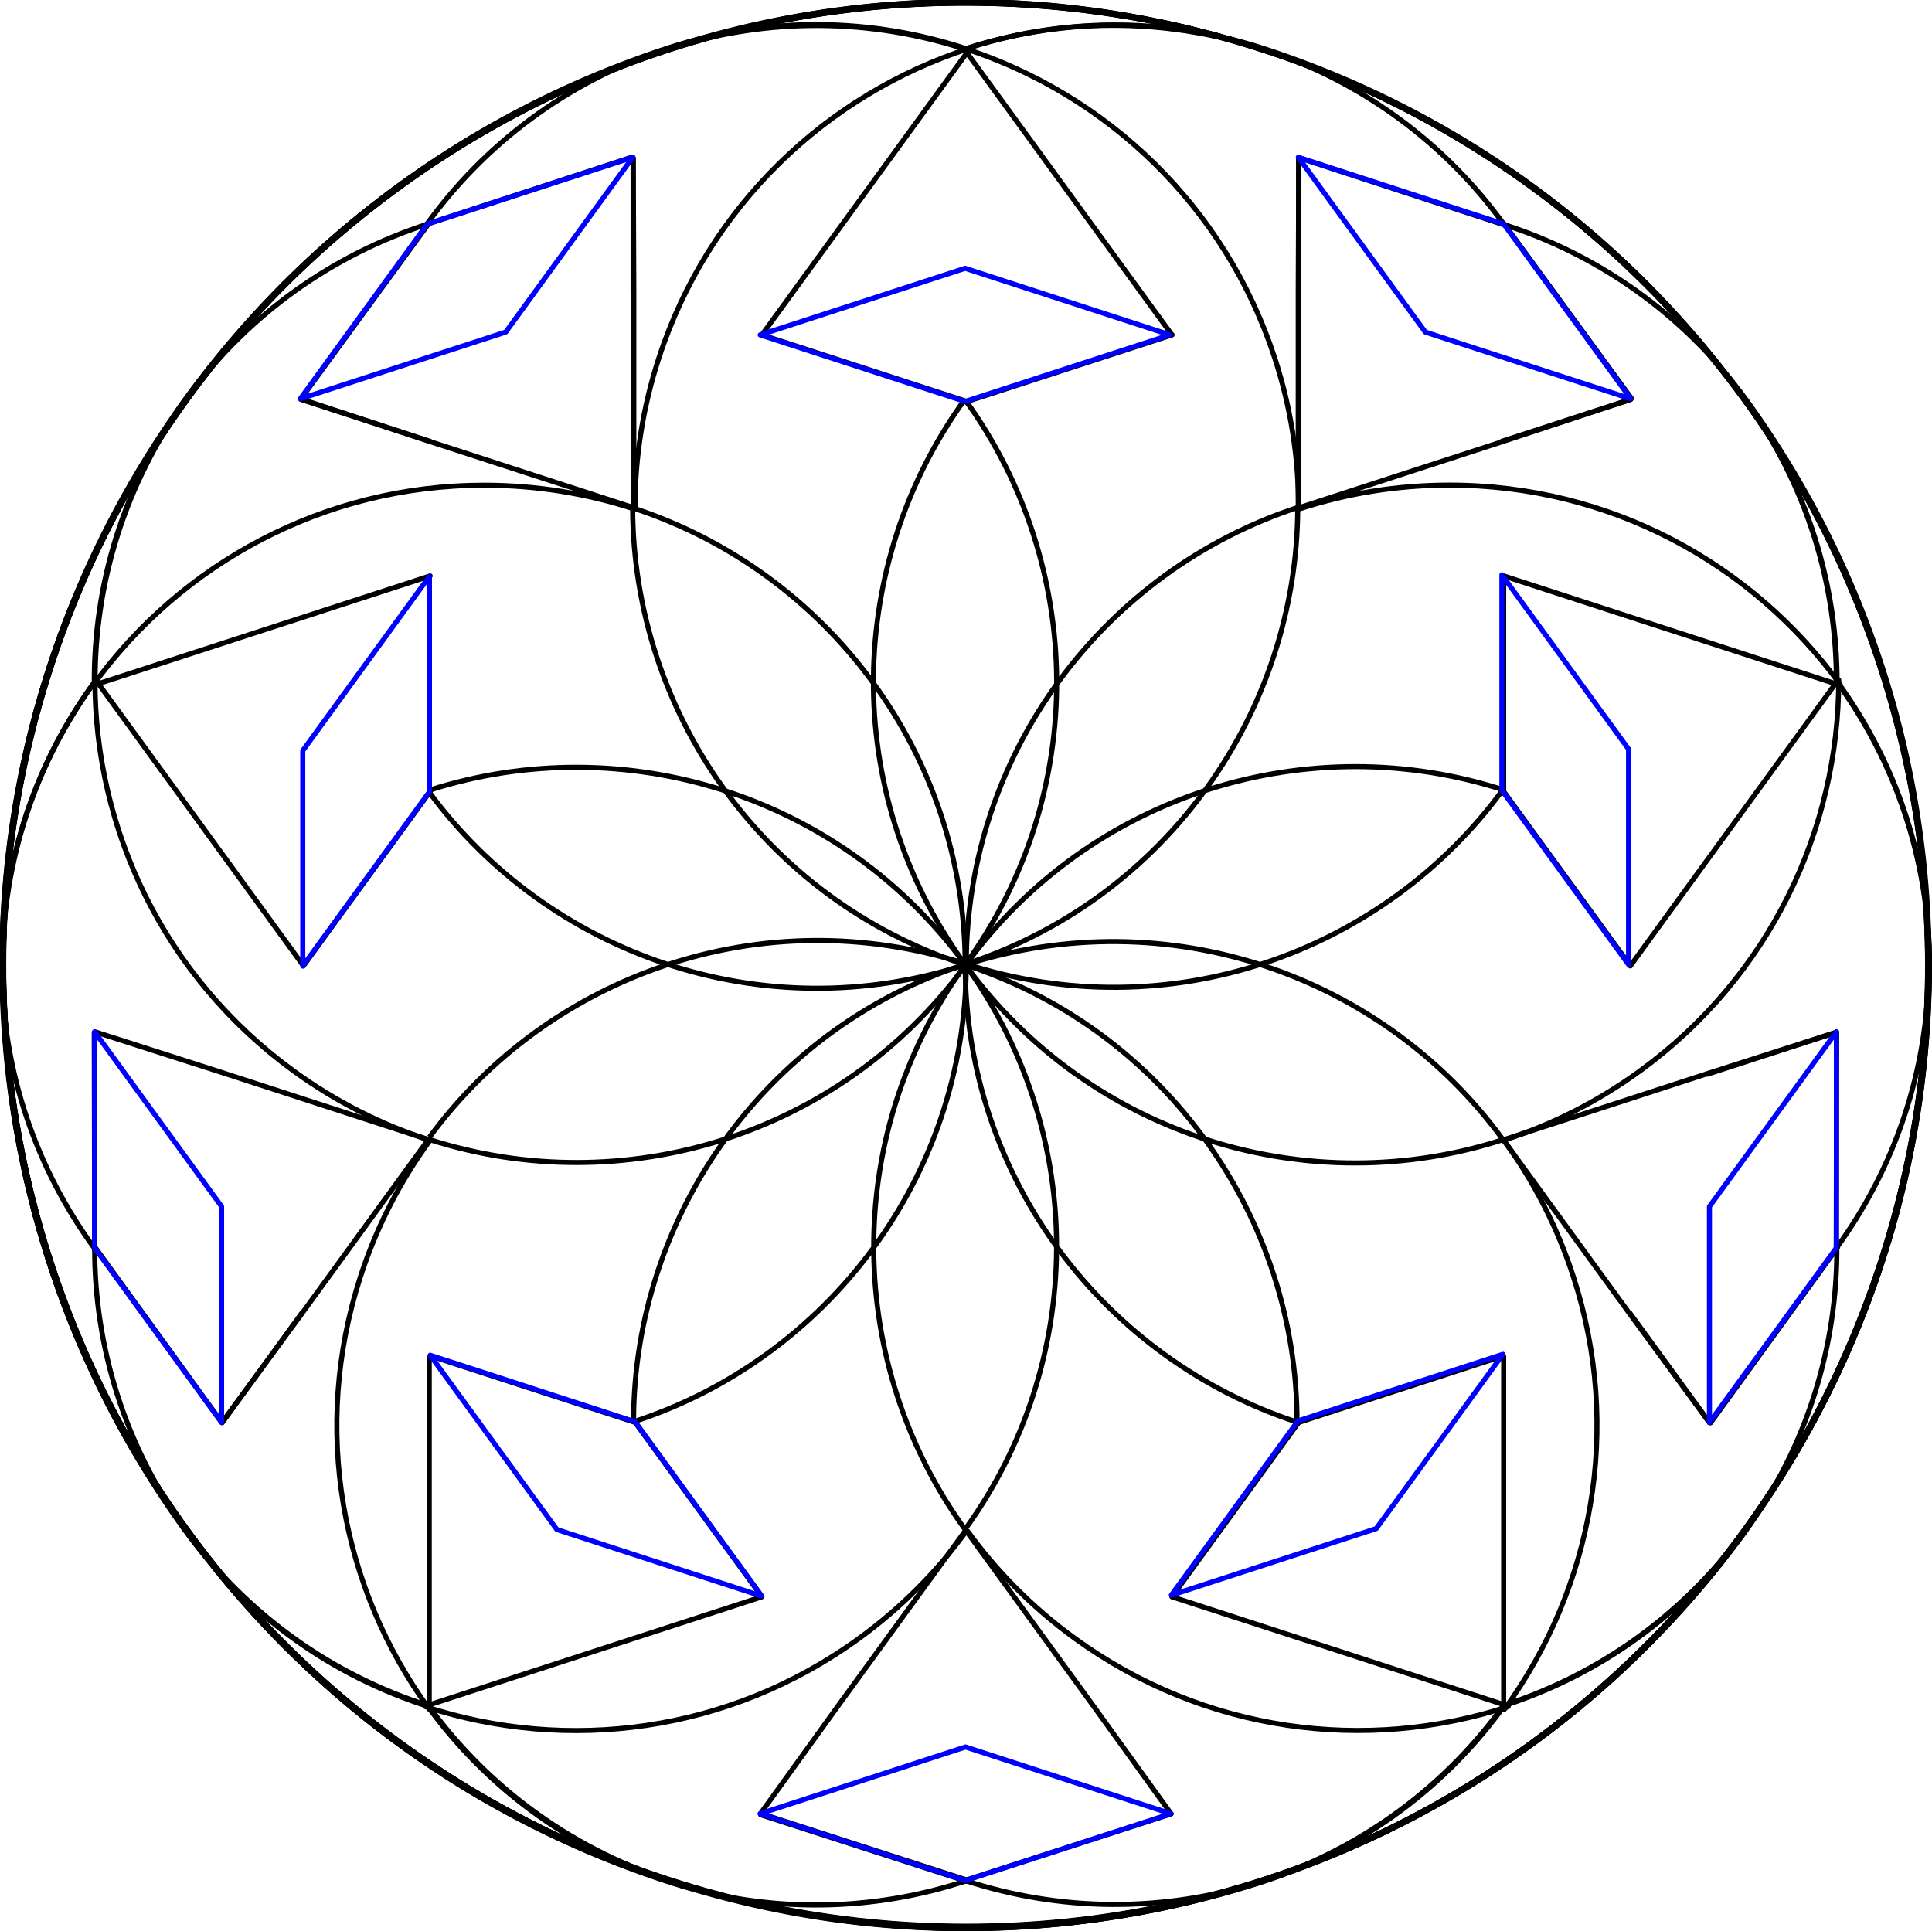 <?xml version="1.0" encoding="UTF-8" standalone="no"?>
<!-- 
Creator: http://commons.wikimedia.org/wiki/User:ParaDox 2006-07-24 09'30
Resource: http://commons.wikimedia.org/wiki/Image:A_Yin-Yang-Yuan_Symbol_-_Triality-One.svg
-->

<svg
   version="1.0"
   width="190.785"
   height="190.713"
   viewBox="0 0 280.525 396.591"
   id="svg2"
   xml:space="preserve"
   sodipodi:version="0.32"
   inkscape:version="1.4 (e7c3feb1, 2024-10-09)"
   sodipodi:docname="deidecRomb.svg"
   inkscape:export-filename="deidecRomb.png"
   inkscape:export-xdpi="300"
   inkscape:export-ydpi="300"
   xmlns:inkscape="http://www.inkscape.org/namespaces/inkscape"
   xmlns:sodipodi="http://sodipodi.sourceforge.net/DTD/sodipodi-0.dtd"
   xmlns:xlink="http://www.w3.org/1999/xlink"
   xmlns="http://www.w3.org/2000/svg"
   xmlns:svg="http://www.w3.org/2000/svg"
   xmlns:rdf="http://www.w3.org/1999/02/22-rdf-syntax-ns#"
   xmlns:cc="http://creativecommons.org/ns#"
   xmlns:dc="http://purl.org/dc/elements/1.1/"><sodipodi:namedview
   inkscape:window-height="896"
   inkscape:window-width="1472"
   inkscape:pageshadow="2"
   inkscape:pageopacity="0.0"
   guidetolerance="10.0"
   gridtolerance="10.0"
   objecttolerance="10.0"
   borderopacity="1.0"
   bordercolor="#666666"
   pagecolor="#ffffff"
   id="base"
   inkscape:zoom="2.1444299"
   inkscape:cx="100.25975"
   inkscape:cy="44.53398"
   inkscape:window-x="0"
   inkscape:window-y="32"
   inkscape:current-layer="svg2"
   inkscape:showpageshadow="2"
   inkscape:pagecheckerboard="0"
   inkscape:deskcolor="#d1d1d1"
   inkscape:window-maximized="0"
   showgrid="false" />
 <defs
   id="defs4"><linearGradient
   x1="227.648"
   y1="836.41"
   x2="569.921"
   y2="287.246"
   id="id0"
   gradientUnits="userSpaceOnUse">
   <stop
   style="stop-color:blue;stop-opacity:1"
   offset="0"
   id="stop9" />
   <stop
   style="stop-color:#ff0000;stop-opacity:1;"
   offset="1"
   id="stop11" />
   
  </linearGradient><linearGradient
   x1="245.552"
   y1="785.561"
   x2="546.287"
   y2="338.094"
   id="linearGradient4679"
   xlink:href="#id0"
   gradientUnits="userSpaceOnUse"
   gradientTransform="matrix(1.831,-0.595,0.595,1.831,-663.817,-230.304)" />
   
   
   
  
   
   
   
  </defs>
 
<g
   id="g1"
   inkscape:label="deidec"
   style="stroke-width:1.04;stroke-dasharray:none;stroke:#000000;stroke-opacity:1"><g
     id="g694"
     transform="matrix(1.173,1.614,1.614,-1.173,-509.908,726.394)"
     style="display:inline;stroke:#000000;stroke-width:0.521;stroke-dasharray:none;stroke-opacity:1;fill:none"
     inkscape:transform-center-x="0.059863051"
     inkscape:transform-center-y="302.08812"
     inkscape:label="kwiatek"><g
       id="g10"
       inkscape:label="inner"
       style="stroke-width:0.521;stroke-dasharray:none;stroke:#000000;stroke-opacity:1"><path
         fill="#ffffff"
         d="m -22.523,518.34 c 54.672,-0.119 98.929,-44.472 98.929,-99.144 0,-54.672 -44.257,-99.025 -98.929,-99.144"
         id="path683"
         style="display:inline;fill:none;stroke:#000000;stroke-width:0.521;stroke-dasharray:none;stroke-opacity:1"
         sodipodi:nodetypes="csc" /><path
         fill="#ffffff"
         d="m 35.718,499.333 c 44.161,-32.231 53.896,-94.128 21.76,-138.359 -32.136,-44.231 -94.011,-54.1 -138.312,-22.06 -8.92,6.484 -15.043,15.386 -18.123,25.154 m 18.307,55.193 c 16.89,12.158 40.333,12.758 58.091,-0.138 17.783,-12.836 41.212,-12.18 58.069,0.014 M 24.351,385.036 c -6.48,19.826 -25.122,34.152 -47.112,34.159 -21.937,0.068 -40.509,14.378 -46.975,34.158"
         id="path684"
         style="display:inline;fill:none;stroke:#000000;stroke-width:0.521;stroke-dasharray:none;stroke-opacity:1"
         sodipodi:nodetypes="cscccccccc" /><path
         fill="#ffffff"
         d="M 71.665,449.763 C 88.446,397.73 59.94,341.934 7.944,325.039 -44.052,308.145 -99.91,336.53 -116.918,388.488 m 141.232,-3.483 c -20.787,0.062 -40.104,13.299 -46.941,34.12 -6.797,20.889 -26.15,34.184 -46.983,34.246 m 29.028,21.224 c -6.419,-19.851 0.239,-42.404 18.027,-55.34 17.706,-12.949 24.321,-35.44 17.927,-55.242 m 76.243,55.24 c 3.124,9.576 3.368,20.19 0.05,30.51"
         id="path685"
         style="display:inline;fill:none;stroke:#000000;stroke-width:0.521;stroke-dasharray:none;stroke-opacity:1"
         sodipodi:nodetypes="csccccccccc" /><path
         fill="#ffffff"
         d="M 71.599,388.562 C 54.592,336.602 -1.267,308.216 -53.264,325.111 c -51.996,16.895 -80.503,72.692 -63.721,124.725 3.386,10.412 9.892,18.937 18.145,24.879 m 58.271,-0.19 c 16.818,-12.298 24.658,-34.431 17.876,-55.326 -6.704,-20.853 1.132,-42.904 17.895,-55.176 m -35.669,0.014 c 16.749,12.275 24.577,34.317 17.875,55.163 -6.787,20.912 1.072,43.063 17.918,55.354"
         id="path686"
         style="display:inline;fill:none;stroke:#000000;stroke-width:0.521;stroke-linejoin:round;stroke-dasharray:none;stroke-opacity:1"
         sodipodi:nodetypes="cscccccccc" /><path
         fill="#ffffff"
         d="M 35.546,339.046 C -8.755,307.007 -70.629,316.877 -102.764,361.107 c -32.135,44.23 -22.269,106.037 21.891,138.269 m 40.176,-135.236 c -6.325,19.772 0.299,42.195 17.968,55.116 17.771,12.924 24.433,35.446 18.045,55.283 m 29.116,-21.163 c -20.874,-0.018 -40.224,-13.342 -47.089,-34.249 -6.822,-20.775 -26.067,-33.998 -46.801,-34.119 M 6.401,329.666 c 10.11,-0.035 20.322,3.012 29.145,9.38"
         id="path687"
         style="display:inline;fill:none;stroke:#000000;stroke-width:0.521;stroke-dasharray:none;stroke-opacity:1"
         sodipodi:nodetypes="cscccccsccc" /><path
         fill="#ffffff"
         d="m 6.616,508.763 c -8.167,5.991 -18.237,9.542 -29.258,9.576 h -0.119 C -77.433,518.221 -121.69,473.867 -121.69,419.195 c 0,-54.672 44.257,-99.025 98.929,-99.144 10.976,0.004 21.117,3.574 29.329,9.616"
         id="path689"
         style="display:inline;fill:none;stroke:#000000;stroke-width:0.521;stroke-dasharray:none;stroke-opacity:1"
         sodipodi:nodetypes="cccscc" /><path
         fill="#ffffff"
         d="m -80.962,499.311 c -44.16,-32.232 -53.895,-94.128 -21.759,-138.358 32.135,-44.23 93.97,-54.077 138.27,-22.038 m -0.035,80.225 c -16.898,12.266 -40.427,12.914 -58.241,-0.015 -17.757,-12.817 -41.144,-12.181 -57.995,-0.039 m 11.136,-33.898 c 6.525,19.748 25.128,34.001 47.063,34.008 21.952,0.068 40.535,14.398 46.988,34.2 M -98.865,474.713 c 3.11,9.548 9.184,18.225 17.907,24.603"
         id="path690"
         style="display:inline;fill:none;stroke:#000000;stroke-width:0.521;stroke-dasharray:none;stroke-opacity:1"
         sodipodi:nodetypes="csccccccccc" /><path
         fill="#ffffff"
         d="m -116.949,449.763 c -16.781,-52.033 11.725,-107.829 63.721,-124.724 51.996,-16.894 107.855,11.49 124.862,63.449 3.395,10.462 3.124,21.233 -0.103,30.925"
         id="path691"
         style="display:inline;fill:none;stroke:#000000;stroke-width:0.521;stroke-dasharray:none;stroke-opacity:1"
         sodipodi:nodetypes="cscc" /><path
         fill="#ffffff"
         d="m -116.883,388.562 c 17.007,-51.96 72.866,-80.346 124.863,-63.451 51.997,16.895 80.503,72.693 63.721,124.726 M -98.941,363.931 c -8.142,5.91 -14.565,14.345 -17.942,24.631"
         id="path692"
         style="display:inline;fill:none;stroke:#000000;stroke-width:0.521;stroke-dasharray:none;stroke-opacity:1"
         sodipodi:nodetypes="csccc" /><path
         fill="#ffffff"
         d="m -80.83,339.046 c 44.3,-32.039 106.175,-22.17 138.311,22.061 32.135,44.23 22.401,106.127 -21.759,138.358 -8.843,6.419 -19.094,9.491 -29.244,9.458"
         id="path693"
         style="display:inline;fill:none;stroke:#000000;stroke-width:0.521;stroke-dasharray:none;stroke-opacity:1"
         inkscape:label="path693"
         sodipodi:nodetypes="cscc" /></g><g
       id="g9"
       inkscape:label="outer"
       transform="matrix(0.295,0.406,0.406,-0.295,-144.336,420.8)"
       style="stroke-width:1.04;stroke-dasharray:none;stroke:#000000;stroke-opacity:1"><path
         fill="#ffffff"
         d="m 140.116,314.258 c -5.964,8.225 -13.307,15.664 -21.971,21.958 -26.664,19.372 -59.765,23.495 -88.884,14.002"
         id="path133"
         style="display:inline;fill:none;fill-opacity:1;stroke:#000000;stroke-width:1.04;stroke-linecap:round;stroke-linejoin:round;stroke-dasharray:none;stroke-opacity:1"
         sodipodi:nodetypes="csc"
         inkscape:transform-center-x="55.585883"
         inkscape:transform-center-y="136.40858" /><use
         x="0"
         y="0"
         xlink:href="#path133"
         inkscape:transform-center-x="144.58054"
         inkscape:transform-center-y="-11.4694"
         id="use1"
         transform="rotate(72,140.275,198.278)"
         style="stroke-width:1.04;stroke-dasharray:none;stroke:#000000;stroke-opacity:1" /><use
         x="0"
         y="0"
         xlink:href="#use1"
         inkscape:transform-center-x="33.769817"
         inkscape:transform-center-y="-141.04849"
         id="use2"
         transform="rotate(72,140.275,198.278)"
         style="stroke-width:1.04;stroke-dasharray:none;stroke:#000000;stroke-opacity:1" /><use
         x="0"
         y="0"
         xlink:href="#use2"
         inkscape:transform-center-x="-123.70964"
         inkscape:transform-center-y="-78.128713"
         id="use3"
         transform="rotate(72,140.275,198.278)"
         style="stroke-width:1.04;stroke-dasharray:none;stroke:#000000;stroke-opacity:1" /><use
         x="0"
         y="0"
         xlink:href="#use3"
         inkscape:transform-center-x="-119.70767"
         inkscape:transform-center-y="94.261233"
         id="use4"
         transform="rotate(72,140.275,198.278)"
         style="stroke-width:1.04;stroke-dasharray:none;stroke:#000000;stroke-opacity:1" /><use
         x="0"
         y="0"
         xlink:href="#use4"
         inkscape:transform-center-x="119.70767"
         inkscape:transform-center-y="94.261233"
         id="use5"
         transform="matrix(-1,0,0,1,280.55,0)"
         style="stroke-width:1.04;stroke-dasharray:none;stroke:#000000;stroke-opacity:1" /><use
         x="0"
         y="0"
         xlink:href="#use5"
         inkscape:transform-center-x="123.70964"
         inkscape:transform-center-y="-78.128722"
         id="use6"
         transform="rotate(72,140.275,198.278)"
         style="stroke-width:1.04;stroke-dasharray:none;stroke:#000000;stroke-opacity:1" /><use
         x="0"
         y="0"
         xlink:href="#use6"
         inkscape:transform-center-x="-33.769826"
         inkscape:transform-center-y="-141.04848"
         id="use7"
         transform="rotate(72,140.275,198.278)"
         style="stroke-width:1.04;stroke-dasharray:none;stroke:#000000;stroke-opacity:1" /><use
         x="0"
         y="0"
         xlink:href="#use7"
         inkscape:transform-center-x="-144.58055"
         inkscape:transform-center-y="-11.469387"
         id="use8"
         transform="rotate(72,140.275,198.278)"
         style="stroke-width:1.04;stroke-dasharray:none;stroke:#000000;stroke-opacity:1" /><use
         x="0"
         y="0"
         xlink:href="#use8"
         inkscape:transform-center-x="-55.585874"
         inkscape:transform-center-y="136.4086"
         id="use9"
         transform="rotate(72,140.275,198.278)"
         style="stroke-width:1.04;stroke-dasharray:none;stroke:#000000;stroke-opacity:1" /></g></g><g
     id="g703"
     inkscape:label="star"
     transform="matrix(0.994,0,0,0.994,0.897,1.268)"
     style="stroke-width:1.046;stroke-dasharray:none;fill:none;stroke:#000000;stroke-opacity:1"><path
       style="display:inline;fill:none;fill-opacity:1;stroke:#000000;stroke-width:1.032;stroke-linecap:round;stroke-dasharray:none;stroke-opacity:1"
       d="m 405.167,338.742 -4e-5,44.227 m -9e-5,114.851 -6e-5,71.014"
       id="path7"
       inkscape:transform-center-x="110.88988"
       inkscape:transform-center-y="-0.039736546"
       transform="matrix(-1.014,0,0,1.014,440.158,-225.595)"
       sodipodi:nodetypes="cccc" /><path
       style="display:inline;fill:none;fill-opacity:1;stroke:#000000;stroke-width:1.046;stroke-linecap:round;stroke-dasharray:none;stroke-opacity:1"
       d="M 140.459,9.542 98.079,67.873 M 29.723,161.957 3.341,198.269"
       id="use695"
       inkscape:transform-center-x="110.88988"
       inkscape:transform-center-y="-0.039736546"
       sodipodi:nodetypes="cccc" /><path
       style="display:inline;fill:none;fill-opacity:1;stroke:#000000;stroke-width:1.046;stroke-linecap:round;stroke-dasharray:none;stroke-opacity:1"
       d="M 182.782,67.917 140.107,81.783 m -110.601,35.936 -68.56,22.276"
       id="use696"
       inkscape:transform-center-x="110.88988"
       inkscape:transform-center-y="-0.039736546"
       sodipodi:nodetypes="cccc" /><path
       style="display:inline;fill:none;fill-opacity:1;stroke:#000000;stroke-width:1.046;stroke-linecap:round;stroke-dasharray:none;stroke-opacity:1"
       d="M 319.921,140.02 251.264,117.712 M 140.747,81.803 98.04,67.927"
       id="use697"
       inkscape:transform-center-x="110.88988"
       inkscape:transform-center-y="-0.039736546"
       sodipodi:nodetypes="cccc" /><path
       style="display:inline;fill:none;fill-opacity:1;stroke:#000000;stroke-width:1.046;stroke-linecap:round;stroke-dasharray:none;stroke-opacity:1"
       d="m 277.457,198.277 -26.35,-36.267 M 182.719,67.88 140.38,9.606"
       id="use698"
       inkscape:transform-center-x="110.88988"
       inkscape:transform-center-y="-0.039736546"
       sodipodi:nodetypes="cccc" /><path
       style="display:inline;fill:none;fill-opacity:1;stroke:#000000;stroke-width:1.046;stroke-linecap:round;stroke-dasharray:none;stroke-opacity:1"
       d="m 251.286,351.019 -6e-5,-72.084 m -9e-5,-116.312 -4e-5,-44.858"
       id="use699"
       inkscape:transform-center-x="110.88988"
       inkscape:transform-center-y="-0.039736546"
       sodipodi:nodetypes="cccc" /><path
       style="display:inline;fill:none;fill-opacity:1;stroke:#000000;stroke-width:1.046;stroke-linecap:round;stroke-dasharray:none;stroke-opacity:1"
       d="m 182.75,328.647 26.358,-36.279 m 68.345,-94.069 42.382,-58.334"
       id="use700"
       inkscape:transform-center-x="110.88988"
       inkscape:transform-center-y="-0.039736546"
       sodipodi:nodetypes="cccc" /><path
       style="display:inline;fill:none;fill-opacity:1;stroke:#000000;stroke-width:1.046;stroke-linecap:butt;stroke-dasharray:none;stroke-opacity:1"
       d="M 29.405,350.945 97.96,328.67 M 208.579,292.728 251.26,278.86"
       id="use701"
       inkscape:transform-center-x="110.88988"
       inkscape:transform-center-y="-0.039736546"
       sodipodi:nodetypes="cccc" /><path
       style="display:inline;fill:none;fill-opacity:1;stroke:#000000;stroke-width:1.046;stroke-linecap:round;stroke-dasharray:none;stroke-opacity:1"
       d="m 29.531,278.86 42.621,13.848 m 110.714,35.973 68.446,22.239"
       id="use702"
       inkscape:transform-center-x="110.88988"
       inkscape:transform-center-y="-0.039736546"
       sodipodi:nodetypes="cccc" /><path
       style="display:inline;fill:none;fill-opacity:1;stroke:#000000;stroke-width:1.046;stroke-linecap:round;stroke-dasharray:none;stroke-opacity:1"
       d="M -39.09,139.901 3.317,198.269 M 71.646,292.316 98.044,328.649"
       id="use703"
       inkscape:transform-center-x="110.88988"
       inkscape:transform-center-y="-0.039736546"
       sodipodi:nodetypes="cccc" /></g></g><g
   id="g6"
   inkscape:transform-center-y="40.932518"
   inkscape:transform-center-x="-0.059516904"
   style="stroke-width:1.04;stroke-dasharray:none;stroke:#000000;stroke-opacity:1"><path
     fill="#ffffff"
     d="M 35.767,499.382 C 79.927,467.15 89.662,405.254 57.527,361.024 25.391,316.794 -36.483,306.924 -80.784,338.963"
     id="path2"
     style="display:inline;fill:none;stroke:#000000;stroke-width:0.521;stroke-dasharray:none;stroke-opacity:1"
     sodipodi:nodetypes="csc"
     transform="matrix(1.173,1.614,1.614,-1.173,-509.908,726.394)" /><path
     fill="#ffffff"
     d="m -116.825,388.517 c 17.008,-51.959 72.867,-80.344 124.862,-63.449 51.996,16.894 80.502,72.691 63.721,124.724 -3.403,10.459 -9.953,19.015 -18.261,24.959 m 18.158,-55.53 c 3.124,9.576 3.368,20.19 0.05,30.51"
     id="path3"
     style="display:inline;fill:none;stroke:#000000;stroke-width:0.521;stroke-dasharray:none;stroke-opacity:1"
     sodipodi:nodetypes="cscccc"
     transform="matrix(1.173,1.614,1.614,-1.173,-509.908,726.394)" /></g><g
   id="use10"
   inkscape:transform-center-y="40.932518"
   inkscape:transform-center-x="-0.059516904"
   transform="rotate(-36,140.172,198.184)"
   style="stroke-width:1.04;stroke-dasharray:none;stroke:#000000;stroke-opacity:1"><path
     fill="#ffffff"
     d="M 35.767,499.382 C 79.927,467.15 89.662,405.254 57.527,361.024 25.391,316.794 -36.483,306.924 -80.784,338.963"
     id="path56"
     style="display:inline;fill:none;stroke:#000000;stroke-width:0.521;stroke-dasharray:none;stroke-opacity:1"
     sodipodi:nodetypes="csc"
     transform="matrix(1.173,1.614,1.614,-1.173,-509.908,726.394)" /><path
     fill="#ffffff"
     d="m -116.825,388.517 c 17.008,-51.959 72.867,-80.344 124.862,-63.449 51.996,16.894 80.502,72.691 63.721,124.724 -3.403,10.459 -9.953,19.015 -18.261,24.959 m 18.158,-55.53 c 3.124,9.576 3.368,20.19 0.05,30.51"
     id="path57"
     style="display:inline;fill:none;stroke:#000000;stroke-width:0.521;stroke-dasharray:none;stroke-opacity:1"
     sodipodi:nodetypes="cscccc"
     transform="matrix(1.173,1.614,1.614,-1.173,-509.908,726.394)" /></g><g
   id="use11"
   inkscape:transform-center-y="40.932518"
   inkscape:transform-center-x="-0.059516904"
   transform="rotate(-72,140.362,198.191)"
   style="stroke-width:1.04;stroke-dasharray:none;stroke:#000000;stroke-opacity:1"><path
     fill="#ffffff"
     d="M 35.767,499.382 C 79.927,467.15 89.662,405.254 57.527,361.024 25.391,316.794 -36.483,306.924 -80.784,338.963"
     id="path53"
     style="display:inline;fill:none;stroke:#000000;stroke-width:0.521;stroke-dasharray:none;stroke-opacity:1"
     sodipodi:nodetypes="csc"
     transform="matrix(1.173,1.614,1.614,-1.173,-509.908,726.394)" /><path
     fill="#ffffff"
     d="m -116.825,388.517 c 17.008,-51.959 72.867,-80.344 124.862,-63.449 51.996,16.894 80.502,72.691 63.721,124.724 -3.403,10.459 -9.953,19.015 -18.261,24.959 m 18.158,-55.53 c 3.124,9.576 3.368,20.19 0.05,30.51"
     id="path54"
     style="display:inline;fill:none;stroke:#000000;stroke-width:0.521;stroke-dasharray:none;stroke-opacity:1"
     sodipodi:nodetypes="cscccc"
     transform="matrix(1.173,1.614,1.614,-1.173,-509.908,726.394)" /></g><g
   id="use12"
   inkscape:transform-center-y="40.932518"
   inkscape:transform-center-x="-0.059516904"
   transform="rotate(-108,140.172,198.184)"
   style="stroke-width:1.04;stroke-dasharray:none;stroke:#000000;stroke-opacity:1"><path
     fill="#ffffff"
     d="M 35.767,499.382 C 79.927,467.15 89.662,405.254 57.527,361.024 25.391,316.794 -36.483,306.924 -80.784,338.963"
     id="path50"
     style="display:inline;fill:none;stroke:#000000;stroke-width:0.521;stroke-dasharray:none;stroke-opacity:1"
     sodipodi:nodetypes="csc"
     transform="matrix(1.173,1.614,1.614,-1.173,-509.908,726.394)" /><path
     fill="#ffffff"
     d="m -116.825,388.517 c 17.008,-51.959 72.867,-80.344 124.862,-63.449 51.996,16.894 80.502,72.691 63.721,124.724 -3.403,10.459 -9.953,19.015 -18.261,24.959 m 18.158,-55.53 c 3.124,9.576 3.368,20.19 0.05,30.51"
     id="path51"
     style="display:inline;fill:none;stroke:#000000;stroke-width:0.521;stroke-dasharray:none;stroke-opacity:1"
     sodipodi:nodetypes="cscccc"
     transform="matrix(1.173,1.614,1.614,-1.173,-509.908,726.394)" /></g><g
   id="use13"
   inkscape:transform-center-y="40.932518"
   inkscape:transform-center-x="-0.059516904"
   transform="rotate(-144,140.172,198.184)"
   style="stroke-width:1.04;stroke-dasharray:none;stroke:#000000;stroke-opacity:1"><path
     fill="#ffffff"
     d="M 35.767,499.382 C 79.927,467.15 89.662,405.254 57.527,361.024 25.391,316.794 -36.483,306.924 -80.784,338.963"
     id="path47"
     style="display:inline;fill:none;stroke:#000000;stroke-width:0.521;stroke-dasharray:none;stroke-opacity:1"
     sodipodi:nodetypes="csc"
     transform="matrix(1.173,1.614,1.614,-1.173,-509.908,726.394)" /><path
     fill="#ffffff"
     d="m -116.825,388.517 c 17.008,-51.959 72.867,-80.344 124.862,-63.449 51.996,16.894 80.502,72.691 63.721,124.724 -3.403,10.459 -9.953,19.015 -18.261,24.959 m 18.158,-55.53 c 3.124,9.576 3.368,20.19 0.05,30.51"
     id="path48"
     style="display:inline;fill:none;stroke:#000000;stroke-width:0.521;stroke-dasharray:none;stroke-opacity:1"
     sodipodi:nodetypes="cscccc"
     transform="matrix(1.173,1.614,1.614,-1.173,-509.908,726.394)" /></g><g
   id="use14"
   inkscape:transform-center-y="40.932518"
   inkscape:transform-center-x="-0.059516904"
   transform="rotate(-180,140.172,198.184)"
   style="stroke-width:1.04;stroke-dasharray:none;stroke:#000000;stroke-opacity:1"><path
     fill="#ffffff"
     d="M 35.767,499.382 C 79.927,467.15 89.662,405.254 57.527,361.024 25.391,316.794 -36.483,306.924 -80.784,338.963"
     id="path44"
     style="display:inline;fill:none;stroke:#000000;stroke-width:0.521;stroke-dasharray:none;stroke-opacity:1"
     sodipodi:nodetypes="csc"
     transform="matrix(1.173,1.614,1.614,-1.173,-509.908,726.394)" /><path
     fill="#ffffff"
     d="m -116.825,388.517 c 17.008,-51.959 72.867,-80.344 124.862,-63.449 51.996,16.894 80.502,72.691 63.721,124.724 -3.403,10.459 -9.953,19.015 -18.261,24.959 m 18.158,-55.53 c 3.124,9.576 3.368,20.19 0.05,30.51"
     id="path45"
     style="display:inline;fill:none;stroke:#000000;stroke-width:0.521;stroke-dasharray:none;stroke-opacity:1"
     sodipodi:nodetypes="cscccc"
     transform="matrix(1.173,1.614,1.614,-1.173,-509.908,726.394)" /></g><g
   id="use15"
   inkscape:transform-center-y="40.932518"
   inkscape:transform-center-x="-0.059516904"
   transform="rotate(144,140.172,198.184)"
   style="stroke-width:1.04;stroke-dasharray:none;stroke:#000000;stroke-opacity:1"><path
     fill="#ffffff"
     d="M 35.767,499.382 C 79.927,467.15 89.662,405.254 57.527,361.024 25.391,316.794 -36.483,306.924 -80.784,338.963"
     id="path41"
     style="display:inline;fill:none;stroke:#000000;stroke-width:0.521;stroke-dasharray:none;stroke-opacity:1"
     sodipodi:nodetypes="csc"
     transform="matrix(1.173,1.614,1.614,-1.173,-509.908,726.394)" /><path
     fill="#ffffff"
     d="m -116.825,388.517 c 17.008,-51.959 72.867,-80.344 124.862,-63.449 51.996,16.894 80.502,72.691 63.721,124.724 -3.403,10.459 -9.953,19.015 -18.261,24.959 m 18.158,-55.53 c 3.124,9.576 3.368,20.19 0.05,30.51"
     id="path42"
     style="display:inline;fill:none;stroke:#000000;stroke-width:0.521;stroke-dasharray:none;stroke-opacity:1"
     sodipodi:nodetypes="cscccc"
     transform="matrix(1.173,1.614,1.614,-1.173,-509.908,726.394)" /></g><g
   id="use16"
   inkscape:transform-center-y="40.932518"
   inkscape:transform-center-x="-0.059516904"
   transform="rotate(108,140.172,198.184)"
   style="stroke-width:1.04;stroke-dasharray:none;stroke:#000000;stroke-opacity:1"><path
     fill="#ffffff"
     d="M 35.767,499.382 C 79.927,467.15 89.662,405.254 57.527,361.024 25.391,316.794 -36.483,306.924 -80.784,338.963"
     id="path38"
     style="display:inline;fill:none;stroke:#000000;stroke-width:0.521;stroke-dasharray:none;stroke-opacity:1"
     sodipodi:nodetypes="csc"
     transform="matrix(1.173,1.614,1.614,-1.173,-509.908,726.394)" /><path
     fill="#ffffff"
     d="m -116.825,388.517 c 17.008,-51.959 72.867,-80.344 124.862,-63.449 51.996,16.894 80.502,72.691 63.721,124.724 -3.403,10.459 -9.953,19.015 -18.261,24.959 m 18.158,-55.53 c 3.124,9.576 3.368,20.19 0.05,30.51"
     id="path39"
     style="display:inline;fill:none;stroke:#000000;stroke-width:0.521;stroke-dasharray:none;stroke-opacity:1"
     sodipodi:nodetypes="cscccc"
     transform="matrix(1.173,1.614,1.614,-1.173,-509.908,726.394)" /></g><g
   id="use17"
   inkscape:transform-center-y="40.932518"
   inkscape:transform-center-x="-0.059516904"
   transform="rotate(72,140.172,198.184)"
   style="stroke-width:1.04;stroke-dasharray:none;stroke:#000000;stroke-opacity:1"><path
     fill="#ffffff"
     d="M 35.767,499.382 C 79.927,467.15 89.662,405.254 57.527,361.024 25.391,316.794 -36.483,306.924 -80.784,338.963"
     id="path35"
     style="display:inline;fill:none;stroke:#000000;stroke-width:0.521;stroke-dasharray:none;stroke-opacity:1"
     sodipodi:nodetypes="csc"
     transform="matrix(1.173,1.614,1.614,-1.173,-509.908,726.394)" /><path
     fill="#ffffff"
     d="m -116.825,388.517 c 17.008,-51.959 72.867,-80.344 124.862,-63.449 51.996,16.894 80.502,72.691 63.721,124.724 -3.403,10.459 -9.953,19.015 -18.261,24.959 l 6.931,-21.196 M 71.656,419.22 c 3.124,9.576 3.368,20.19 0.05,30.51"
     id="path36"
     style="display:inline;fill:none;stroke:#000000;stroke-width:0.521;stroke-dasharray:none;stroke-opacity:1;stroke-linejoin:round"
     sodipodi:nodetypes="csccccc"
     transform="matrix(1.173,1.614,1.614,-1.173,-509.908,726.394)" /></g><g
   id="use18"
   inkscape:transform-center-y="40.932518"
   inkscape:transform-center-x="-0.059516904"
   transform="rotate(36,140.172,198.184)"
   style="stroke-width:1.04;stroke-dasharray:none;stroke:#000000;stroke-opacity:1"><path
     fill="#ffffff"
     d="M 35.767,499.382 C 79.927,467.15 89.662,405.254 57.527,361.024 25.391,316.794 -36.483,306.924 -80.784,338.963"
     id="path32"
     style="display:inline;fill:none;stroke:#000000;stroke-width:0.521;stroke-dasharray:none;stroke-opacity:1"
     sodipodi:nodetypes="csc"
     transform="matrix(1.173,1.614,1.614,-1.173,-509.908,726.394)" /><path
     fill="#ffffff"
     d="m -116.825,388.517 c 17.008,-51.959 72.867,-80.344 124.862,-63.449 51.996,16.894 80.502,72.691 63.721,124.724 -3.403,10.459 -9.953,19.015 -18.261,24.959 m 18.158,-55.53 c 3.124,9.576 3.368,20.19 0.05,30.51"
     id="path33"
     style="display:inline;fill:none;stroke:#000000;stroke-width:0.521;stroke-dasharray:none;stroke-opacity:1"
     sodipodi:nodetypes="cscccc"
     transform="matrix(1.173,1.614,1.614,-1.173,-509.908,726.394)" /></g><g
   id="g66"
   style="stroke-width:1.04;stroke-dasharray:none;stroke:#000000;stroke-opacity:1;stroke-linecap:round"><path
     d="m 276.599,269.681 16.322,22.465"
     style="display:inline;fill:none;fill-opacity:1;stroke:#000000;stroke-width:1.04;stroke-linecap:round;stroke-dasharray:none;stroke-opacity:1"
     id="path1"
     sodipodi:nodetypes="cc"
     inkscape:transform-center-x="-144.52803"
     inkscape:transform-center-y="82.669893" /><path
     d="m 250.313,90.627 26.409,-8.581"
     style="display:inline;fill:none;fill-opacity:1;stroke:#000000;stroke-width:1.04;stroke-linecap:round;stroke-dasharray:none;stroke-opacity:1"
     id="use58"
     sodipodi:nodetypes="cc"
     inkscape:transform-center-x="-144.52803"
     inkscape:transform-center-y="82.669893" /><path
     d="m 71.899,60.295 -1.7e-5,-27.768"
     style="display:inline;fill:none;fill-opacity:1;stroke:#000000;stroke-width:1.04;stroke-linecap:round;stroke-dasharray:none;stroke-opacity:1"
     id="use59"
     sodipodi:nodetypes="cc"
     inkscape:transform-center-x="-144.52803"
     inkscape:transform-center-y="82.669893" /><path
     d="m 292.545,220.605 26.409,-8.581"
     style="display:inline;fill:none;fill-opacity:1;stroke:#000000;stroke-width:1.04;stroke-linecap:round;stroke-dasharray:none;stroke-opacity:1"
     id="use63"
     sodipodi:nodetypes="cc"
     inkscape:transform-center-x="-144.52803"
     inkscape:transform-center-y="82.669893" /><path
     d="m 208.566,60.295 2e-5,-27.768"
     style="display:inline;fill:none;fill-opacity:1;stroke:#000000;stroke-width:1.04;stroke-linecap:round;stroke-dasharray:none;stroke-opacity:1"
     id="use64"
     sodipodi:nodetypes="cc"
     inkscape:transform-center-x="-144.52803"
     inkscape:transform-center-y="82.669893" /><path
     d="M 30.151,90.627 3.742,82.046"
     style="display:inline;fill:none;fill-opacity:1;stroke:#000000;stroke-width:1.04;stroke-linecap:round;stroke-dasharray:none;stroke-opacity:1"
     id="use65"
     sodipodi:nodetypes="cc"
     inkscape:transform-center-x="-144.52803"
     inkscape:transform-center-y="82.669893" /><path
     d="M 3.865,269.681 -12.457,292.147"
     style="display:inline;fill:none;fill-opacity:1;stroke:#000000;stroke-width:1.04;stroke-linecap:round;stroke-dasharray:none;stroke-opacity:1"
     id="use66"
     sodipodi:nodetypes="cc"
     inkscape:transform-center-x="-144.52803"
     inkscape:transform-center-y="82.669893" /></g><g
   id="g67"
   inkscape:transform-center-x="0.035055642"
   inkscape:transform-center-y="145.2036"
   style="stroke-width:1.04;stroke-dasharray:none;stroke:#000000;stroke-opacity:1;stroke-linecap:round"><path
     d="M 182.355,372.477 166.404,350.329 140.259,314.343"
     style="display:inline;fill:none;fill-opacity:1;stroke:#000000;stroke-width:1.04;stroke-linecap:round;stroke-dasharray:none;stroke-opacity:1"
     id="use62"
     sodipodi:nodetypes="ccc"
     inkscape:transform-center-x="-21.102"
     inkscape:transform-center-y="145.22089" /><path
     d="m 98.055,372.477 15.951,-22.149 26.145,-35.986"
     style="display:inline;fill:none;fill-opacity:1;stroke:#000000;stroke-width:1.04;stroke-linecap:round;stroke-dasharray:none;stroke-opacity:1"
     id="path66"
     sodipodi:nodetypes="ccc"
     inkscape:transform-center-x="21.102"
     inkscape:transform-center-y="145.22089" /></g><g
   id="g68"
   inkscape:transform-center-x="144.61193"
   inkscape:transform-center-y="53.819332"
   transform="rotate(72,140.24,198.206)"
   style="stroke-width:1.04;stroke-dasharray:none;stroke:#000000;stroke-opacity:1;stroke-linecap:round"><path
     d="M 182.355,372.477 166.404,350.329 140.259,314.343"
     style="display:inline;fill:none;fill-opacity:1;stroke:#000000;stroke-width:1.04;stroke-linecap:round;stroke-dasharray:none;stroke-opacity:1"
     id="path67"
     sodipodi:nodetypes="ccc"
     inkscape:transform-center-x="-21.102"
     inkscape:transform-center-y="145.22089" /><path
     d="m 98.055,372.477 15.951,-22.149 26.145,-35.986"
     style="display:inline;fill:none;fill-opacity:1;stroke:#000000;stroke-width:1.04;stroke-linecap:round;stroke-dasharray:none;stroke-opacity:1"
     id="path68"
     sodipodi:nodetypes="ccc"
     inkscape:transform-center-x="21.102"
     inkscape:transform-center-y="145.22089" /></g><g
   id="g70"
   inkscape:transform-center-x="102.3485"
   inkscape:transform-center-y="-129.86462"
   transform="rotate(144,140.24,198.206)"
   style="stroke-width:1.04;stroke-dasharray:none;stroke:#000000;stroke-opacity:1;stroke-linecap:round"><path
     d="M 182.355,372.477 166.404,350.329 140.259,314.343"
     style="display:inline;fill:none;fill-opacity:1;stroke:#000000;stroke-width:1.04;stroke-linecap:round;stroke-dasharray:none;stroke-opacity:1"
     id="path69"
     sodipodi:nodetypes="ccc"
     inkscape:transform-center-x="-21.102"
     inkscape:transform-center-y="145.22089" /><path
     d="m 98.055,372.477 15.951,-22.149 26.145,-35.986"
     style="display:inline;fill:none;fill-opacity:1;stroke:#000000;stroke-width:1.04;stroke-linecap:round;stroke-dasharray:none;stroke-opacity:1"
     id="path70"
     sodipodi:nodetypes="ccc"
     inkscape:transform-center-x="21.102"
     inkscape:transform-center-y="145.22089" /></g><g
   id="g72"
   inkscape:transform-center-x="-102.40521"
   inkscape:transform-center-y="-129.82341"
   transform="rotate(-144,140.24,198.206)"
   style="stroke-width:1.04;stroke-dasharray:none;stroke:#000000;stroke-opacity:1;stroke-linecap:round"><path
     d="M 182.355,372.477 166.404,350.329 140.259,314.343"
     style="display:inline;fill:none;fill-opacity:1;stroke:#000000;stroke-width:1.04;stroke-linecap:round;stroke-dasharray:none;stroke-opacity:1"
     id="path71"
     sodipodi:nodetypes="ccc"
     inkscape:transform-center-x="-21.102"
     inkscape:transform-center-y="145.22089" /><path
     d="m 98.055,372.477 15.951,-22.149 26.145,-35.986"
     style="display:inline;fill:none;fill-opacity:1;stroke:#000000;stroke-width:1.04;stroke-linecap:round;stroke-dasharray:none;stroke-opacity:1"
     id="path72"
     sodipodi:nodetypes="ccc"
     inkscape:transform-center-x="21.102"
     inkscape:transform-center-y="145.22089" /></g><g
   id="g74"
   inkscape:transform-center-x="-144.59025"
   inkscape:transform-center-y="53.886014"
   transform="rotate(-72,140.24,198.206)"
   style="stroke-width:1.04;stroke-dasharray:none;stroke:#000000;stroke-opacity:1;stroke-linecap:round"><path
     d="M 182.355,372.477 166.404,350.329 140.259,314.343"
     style="display:inline;fill:none;fill-opacity:1;stroke:#000000;stroke-width:1.04;stroke-linecap:round;stroke-dasharray:none;stroke-opacity:1"
     id="path73"
     sodipodi:nodetypes="ccc"
     inkscape:transform-center-x="-21.102"
     inkscape:transform-center-y="145.22089" /><path
     d="m 98.055,372.477 15.951,-22.149 26.145,-35.986"
     style="display:inline;fill:none;fill-opacity:1;stroke:#000000;stroke-width:1.04;stroke-linecap:round;stroke-dasharray:none;stroke-opacity:1"
     id="path74"
     sodipodi:nodetypes="ccc"
     inkscape:transform-center-x="21.102"
     inkscape:transform-center-y="145.22089" /></g><g
   id="g8"
   inkscape:transform-center-y="53.884252"
   inkscape:transform-center-x="165.80332"
   transform="rotate(72,140.229,198.2)"
   style="stroke-linecap:round"><path
     fill="#ffffff"
     d="m 53.498,474.75 6.931,-21.196"
     id="path6"
     style="display:inline;fill:none;stroke:#000000;stroke-width:0.521;stroke-linejoin:round;stroke-dasharray:none;stroke-opacity:1;stroke-linecap:round"
     sodipodi:nodetypes="cc"
     transform="matrix(-1.173,1.614,1.614,1.173,-563.072,-256.853)"
     inkscape:transform-center-x="20.98307"
     inkscape:transform-center-y="181.13716" /><path
     fill="#ffffff"
     d="M 140.058,386.193 182.396,372.524"
     id="path8"
     style="display:inline;fill:none;stroke:#000000;stroke-width:1.04;stroke-linejoin:round;stroke-dasharray:none;stroke-opacity:1;stroke-linecap:round"
     sodipodi:nodetypes="cc"
     inkscape:transform-center-x="-20.98307"
     inkscape:transform-center-y="181.13716" /></g><g
   id="g11"
   inkscape:transform-center-y="-141.0223"
   inkscape:transform-center-x="102.47818"
   transform="rotate(144,140.229,198.2)"
   style="stroke-linecap:round"><path
     fill="#ffffff"
     d="m 53.498,474.75 6.931,-21.196"
     id="path9"
     style="display:inline;fill:none;stroke:#000000;stroke-width:0.521;stroke-linejoin:round;stroke-dasharray:none;stroke-opacity:1;stroke-linecap:round"
     sodipodi:nodetypes="cc"
     transform="matrix(-1.173,1.614,1.614,1.173,-563.072,-256.853)"
     inkscape:transform-center-x="20.98307"
     inkscape:transform-center-y="181.13716" /><path
     fill="#ffffff"
     d="M 140.058,386.193 182.396,372.524"
     id="path10"
     style="display:inline;fill:none;stroke:#000000;stroke-width:1.04;stroke-linejoin:round;stroke-dasharray:none;stroke-opacity:1;stroke-linecap:round"
     sodipodi:nodetypes="cc"
     inkscape:transform-center-x="-20.98307"
     inkscape:transform-center-y="181.13716" /></g><g
   id="g12"
   inkscape:transform-center-y="-141.04083"
   inkscape:transform-center-x="-102.45268"
   transform="rotate(-144,140.229,198.2)"
   style="stroke-linecap:round"><path
     fill="#ffffff"
     d="m 53.498,474.75 6.931,-21.196"
     id="path11"
     style="display:inline;fill:none;stroke:#000000;stroke-width:0.521;stroke-linejoin:round;stroke-dasharray:none;stroke-opacity:1;stroke-linecap:round"
     sodipodi:nodetypes="cc"
     transform="matrix(-1.173,1.614,1.614,1.173,-563.072,-256.853)"
     inkscape:transform-center-x="20.98307"
     inkscape:transform-center-y="181.13716" /><path
     fill="#ffffff"
     d="M 140.058,386.193 182.396,372.524"
     id="path12"
     style="display:inline;fill:none;stroke:#000000;stroke-width:1.04;stroke-linejoin:round;stroke-dasharray:none;stroke-opacity:1;stroke-linecap:round"
     sodipodi:nodetypes="cc"
     inkscape:transform-center-x="-20.98307"
     inkscape:transform-center-y="181.13716" /></g><g
   id="g14"
   inkscape:transform-center-y="53.85427"
   inkscape:transform-center-x="-165.81306"
   transform="rotate(-72,140.229,198.2)"
   style="stroke-linecap:round"><path
     fill="#ffffff"
     d="m 53.498,474.75 6.931,-21.196"
     id="path13"
     style="display:inline;fill:none;stroke:#000000;stroke-width:0.521;stroke-linejoin:round;stroke-dasharray:none;stroke-opacity:1;stroke-linecap:round"
     sodipodi:nodetypes="cc"
     transform="matrix(-1.173,1.614,1.614,1.173,-563.072,-256.853)"
     inkscape:transform-center-x="20.98307"
     inkscape:transform-center-y="181.13716" /><path
     fill="#ffffff"
     d="M 140.058,386.193 182.396,372.524"
     id="path14"
     style="display:inline;fill:none;stroke:#000000;stroke-width:1.04;stroke-linejoin:round;stroke-dasharray:none;stroke-opacity:1;stroke-linecap:round"
     sodipodi:nodetypes="cc"
     inkscape:transform-center-x="-20.98307"
     inkscape:transform-center-y="181.13716" /></g><g
   id="g16"
   inkscape:transform-center-y="181.15886"
   inkscape:transform-center-x="-0.015761074"
   style="stroke-linecap:round"><path
     fill="#ffffff"
     d="m 53.498,474.75 6.931,-21.196"
     id="path15"
     style="display:inline;fill:none;stroke:#000000;stroke-width:0.521;stroke-linejoin:round;stroke-dasharray:none;stroke-opacity:1;stroke-linecap:round"
     sodipodi:nodetypes="cc"
     transform="matrix(-1.173,1.614,1.614,1.173,-563.072,-256.853)"
     inkscape:transform-center-x="20.98307"
     inkscape:transform-center-y="181.13716" /><path
     fill="#ffffff"
     d="M 140.058,386.193 182.396,372.524"
     id="path16"
     style="display:inline;fill:none;stroke:#000000;stroke-width:1.04;stroke-linejoin:round;stroke-dasharray:none;stroke-opacity:1;stroke-linecap:round"
     sodipodi:nodetypes="cc"
     inkscape:transform-center-x="-20.98307"
     inkscape:transform-center-y="181.13716" /></g><path
   id="use2-4"
   d="m -299.496,-909.406 -43.506,133.897 -43.506,-133.897 43.506,-133.897 z"
   style="fill:none;stroke:#0000ff;stroke-width:1.867;stroke-linejoin:round" /><path
   id="use2-4-8"
   d="m 140.165,386.201 -42.193,-13.709 42.193,-13.709 42.193,13.709 z"
   style="fill:none;stroke:#0000ff;stroke-width:1.04;stroke-linejoin:round;stroke-dasharray:none"
   inkscape:transform-center-y="174.33851" /><path
   id="path17"
   d="m -38.679,256.263 2e-6,-44.365 26.077,35.892 v 44.365 z"
   style="fill:none;stroke:#0000ff;stroke-width:1.04;stroke-linejoin:round;stroke-dasharray:none"
   inkscape:transform-center-y="53.87357"
   inkscape:transform-center-x="165.80577" /><path
   id="path18"
   d="M 29.633,46.019 71.827,32.31 45.75,68.201 3.557,81.911 Z"
   style="fill:none;stroke:#0000ff;stroke-width:1.04;stroke-linejoin:round;stroke-dasharray:none"
   inkscape:transform-center-y="-141.04281"
   inkscape:transform-center-x="102.47361" /><path
   id="path19"
   d="m 250.697,46.019 26.077,35.892 -42.193,-13.709 -26.077,-35.892 z"
   style="fill:none;stroke:#0000ff;stroke-width:1.04;stroke-linejoin:round;stroke-dasharray:none"
   inkscape:transform-center-y="-141.04282"
   inkscape:transform-center-x="-102.47359" /><path
   id="path20"
   d="m 319.009,256.263 -26.077,35.892 v -44.365 l 26.077,-35.892 z"
   style="fill:none;stroke:#0000ff;stroke-width:1.04;stroke-linejoin:round;stroke-dasharray:none"
   inkscape:transform-center-y="53.873547"
   inkscape:transform-center-x="-165.80577" /><path
   id="path21"
   d="M 56.244,314.131 30.234,278.331 72.319,292.005 98.329,327.805 Z"
   style="fill:none;stroke:#0000ff;stroke-width:1.037;stroke-linejoin:round;stroke-dasharray:none"
   inkscape:transform-center-y="104.82897"
   inkscape:transform-center-x="75.961063" /><path
   id="path22"
   d="m 4.066,154.164 26.01,-35.8 5e-6,44.251 -26.01,35.8 z"
   style="fill:none;stroke:#0000ff;stroke-width:1.037;stroke-linejoin:round;stroke-dasharray:none"
   inkscape:transform-center-y="-39.84933"
   inkscape:transform-center-x="123.17153" /><path
   id="path23"
   d="M 140.079,55.108 182.165,68.782 140.079,82.456 97.994,68.782 Z"
   style="fill:none;stroke:#0000ff;stroke-width:1.037;stroke-linejoin:round;stroke-dasharray:none"
   inkscape:transform-center-y="-129.4572"
   inkscape:transform-center-x="0.163134" /><path
   id="path24"
   d="m 276.318,153.854 v 44.251 l -26.01,-35.8 v -44.251 z"
   style="fill:none;stroke:#0000ff;stroke-width:1.037;stroke-linejoin:round;stroke-dasharray:none"
   inkscape:transform-center-y="-40.159623"
   inkscape:transform-center-x="-123.0707" /><path
   id="path25"
   d="m 224.505,313.939 -42.086,13.674 26.01,-35.8 42.086,-13.674 z"
   style="fill:none;stroke:#0000ff;stroke-width:1.037;stroke-linejoin:round;stroke-dasharray:none"
   inkscape:transform-center-y="104.63719"
   inkscape:transform-center-x="-76.22501" /></svg>
